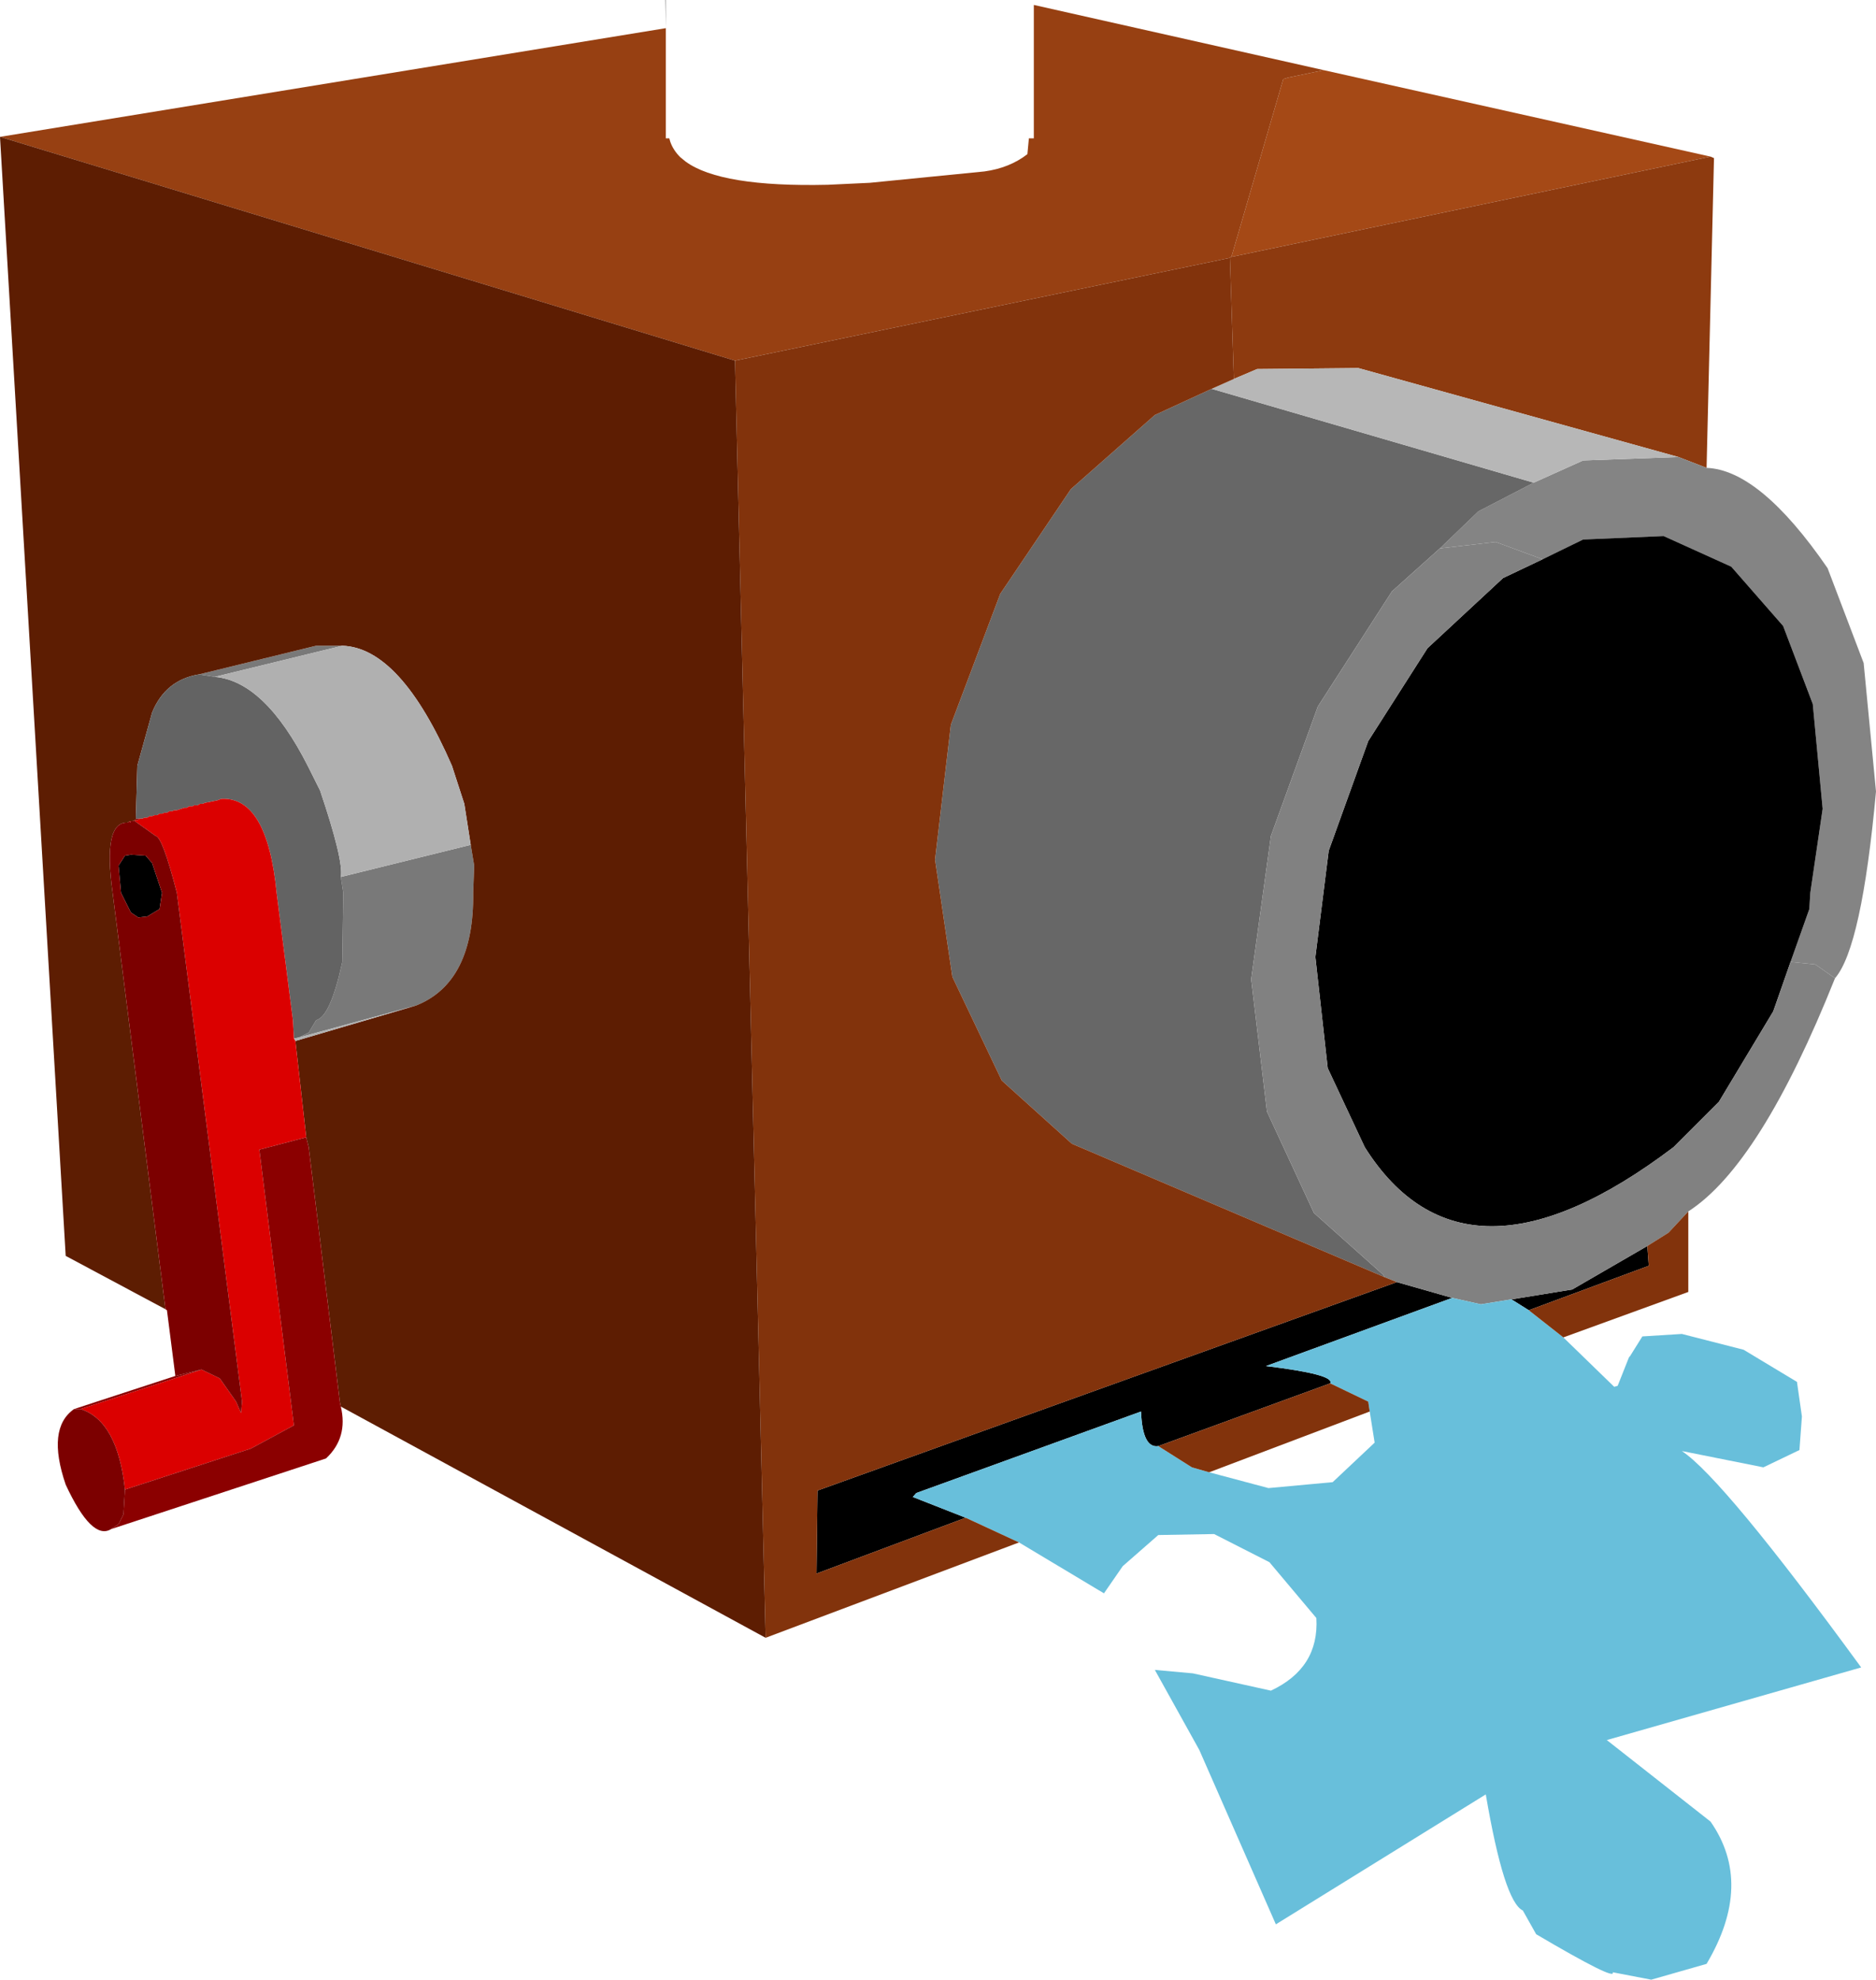 <?xml version="1.0" encoding="UTF-8" standalone="no"?>
<svg xmlns:xlink="http://www.w3.org/1999/xlink" height="200.35px" width="189.9px" xmlns="http://www.w3.org/2000/svg">
  <g transform="matrix(1.0, 0.0, 0.0, 1.0, 105.4, 80.0)">
    <path d="M67.75 -64.15 L19.25 -54.0 24.5 -72.0 25.0 -72.15 28.6 -72.9 67.75 -64.15" fill="#a54916" fill-rule="evenodd" stroke="none"/>
    <path d="M19.25 -54.0 L19.1 -54.0 19.1 -53.9 -31.0 -43.5 -105.4 -66.15 -38.0 -77.15 -38.0 -66.0 -37.65 -66.0 -37.55 -65.65 Q-37.25 -64.8 -36.55 -64.1 L-36.0 -63.65 Q-32.45 -61.05 -21.6 -61.3 L-17.35 -61.5 -5.75 -62.65 Q-3.2 -63.0 -1.4 -64.4 L-1.25 -66.0 -0.75 -66.0 -0.75 -79.5 28.6 -72.9 25.0 -72.15 24.5 -72.0 19.25 -54.0" fill="#974012" fill-rule="evenodd" stroke="none"/>
    <path d="M67.75 -64.15 L68.1 -64.0 67.35 -32.65 64.5 -33.75 32.1 -42.75 21.85 -42.65 19.5 -41.65 19.1 -53.9 19.1 -54.0 19.25 -54.0 67.75 -64.15" fill="#8d3a0f" fill-rule="evenodd" stroke="none"/>
    <path d="M64.5 -33.75 L67.35 -32.65 Q72.75 -32.45 79.6 -22.5 L83.25 -12.9 84.5 0.1 Q83.05 15.9 80.35 19.0 L78.35 17.6 75.85 17.35 77.75 12.0 77.85 10.35 79.1 1.85 78.1 -8.75 75.1 -16.65 69.85 -22.65 63.0 -25.75 54.85 -25.4 50.75 -23.4 46.0 -25.15 40.35 -24.5 44.25 -28.25 49.85 -31.15 54.85 -33.4 64.5 -33.75" fill="#848484" fill-rule="evenodd" stroke="none"/>
    <path d="M75.85 17.35 L74.1 22.35 68.6 31.5 64.0 36.1 Q42.85 52.1 32.75 36.1 L29.0 28.1 27.75 16.85 29.1 6.1 33.1 -5.0 39.1 -14.4 46.75 -21.5 50.75 -23.4 54.85 -25.4 63.0 -25.75 69.85 -22.65 75.1 -16.65 78.1 -8.75 79.1 1.85 77.85 10.35 77.75 12.0 75.85 17.35 M36.0 49.75 L41.6 51.35 22.75 58.25 Q29.75 59.1 29.25 60.0 L11.85 66.35 Q10.25 66.6 10.1 62.85 L-12.65 71.1 -13.0 71.5 -7.65 73.6 -22.75 79.25 -22.65 70.85 36.0 49.75 M47.6 51.5 L53.75 50.5 61.35 46.1 61.5 48.1 49.35 52.6 47.6 51.5 M-90.65 6.6 L-90.0 7.35 -89.0 10.35 -89.25 12.0 -90.5 12.75 -91.4 12.85 -92.15 12.35 -93.15 10.35 -93.4 7.6 -92.75 6.6 -92.15 6.5 -90.65 6.6" fill="#000000" fill-rule="evenodd" stroke="none"/>
    <path d="M40.35 -24.5 L35.5 -20.15 28.0 -8.5 23.25 4.6 21.25 19.1 22.85 32.5 27.6 42.75 34.6 49.0 34.75 49.25 3.1 35.75 -4.0 29.35 -9.0 18.85 -10.75 7.0 -9.15 -6.65 -4.15 -19.9 3.0 -30.5 11.5 -38.0 17.25 -40.65 49.85 -31.15 44.25 -28.25 40.35 -24.5" fill="#676767" fill-rule="evenodd" stroke="none"/>
    <path d="M80.35 19.0 Q72.8 37.9 65.5 42.6 L63.5 44.75 61.35 46.1 53.75 50.5 47.6 51.5 44.5 52.0 41.6 51.35 36.0 49.75 34.75 49.25 34.6 49.0 27.6 42.75 22.85 32.5 21.25 19.1 23.25 4.6 28.0 -8.5 35.5 -20.15 40.35 -24.5 46.0 -25.15 50.75 -23.4 46.75 -21.5 39.1 -14.4 33.1 -5.0 29.1 6.1 27.75 16.85 29.0 28.1 32.75 36.1 Q42.85 52.1 64.0 36.1 L68.6 31.5 74.1 22.35 75.85 17.35 78.35 17.6 80.35 19.0" fill="#818181" fill-rule="evenodd" stroke="none"/>
    <path d="M19.5 -41.65 L21.85 -42.65 32.1 -42.75 64.5 -33.75 54.85 -33.4 49.85 -31.15 17.25 -40.65 19.5 -41.65" fill="#b7b7b7" fill-rule="evenodd" stroke="none"/>
    <path d="M52.85 55.35 L58.0 60.35 58.35 60.25 59.5 57.35 59.6 57.25 60.85 55.25 64.85 55.0 71.1 56.6 76.5 59.85 77.0 63.35 76.75 66.75 73.1 68.5 64.85 66.85 Q69.05 69.65 83.0 88.75 L57.25 96.1 67.75 104.35 Q72.15 110.65 67.35 118.75 L61.75 120.35 57.85 119.6 Q58.25 120.55 50.1 115.75 L48.75 113.35 Q46.85 112.45 45.0 101.6 L23.75 114.75 16.0 97.1 11.5 89.0 15.35 89.35 23.25 91.1 Q28.15 88.8 27.85 83.75 L23.1 78.1 17.5 75.25 11.85 75.35 8.25 78.5 6.35 81.25 -2.25 76.1 -7.65 73.6 -13.0 71.5 -12.65 71.1 10.1 62.85 Q10.25 66.6 11.85 66.35 L15.25 68.5 17.0 69.0 23.0 70.6 29.5 70.0 33.75 66.0 33.25 62.85 33.1 61.85 29.25 60.0 Q29.75 59.1 22.75 58.25 L41.6 51.35 44.5 52.0 47.6 51.5 49.35 52.6 52.85 55.35" fill="#68bfdb" fill-rule="evenodd" stroke="none"/>
    <path d="M19.1 -53.9 L19.5 -41.65 17.25 -40.65 11.5 -38.0 3.0 -30.5 -4.15 -19.9 -9.15 -6.65 -10.75 7.0 -9.0 18.85 -4.0 29.35 3.1 35.75 34.75 49.25 36.0 49.75 -22.65 70.85 -22.75 79.25 -7.65 73.6 -2.25 76.1 -27.9 85.75 -31.0 -43.5 19.1 -53.9 M65.5 42.6 L65.5 50.75 52.85 55.35 49.35 52.6 61.5 48.1 61.35 46.1 63.5 44.75 65.5 42.6 M17.0 69.0 L15.25 68.5 11.85 66.35 29.25 60.0 33.1 61.85 33.25 62.85 17.0 69.0" fill="#82330c" fill-rule="evenodd" stroke="none"/>
    <path d="M-38.0 -77.15 L-38.05 -80.0 -38.0 -80.0 -38.0 -77.15" fill="#6d6d6d" fill-rule="evenodd" stroke="none"/>
    <path d="M-75.15 25.0 L-74.15 24.5 -73.4 23.25 Q-71.95 22.9 -70.75 17.35 L-70.65 10.35 -70.9 8.75 -57.75 5.5 -57.4 7.6 -57.5 10.35 Q-57.4 19.4 -63.25 21.75 L-75.15 25.0 M-83.65 -11.5 L-85.25 -11.75 -73.4 -14.65 -70.75 -14.65 -83.65 -11.5" fill="#797979" fill-rule="evenodd" stroke="none"/>
    <path d="M-27.9 85.75 L-70.9 62.35 -71.0 61.85 -74.15 36.1 -74.4 35.1 -75.5 25.35 -63.25 21.75 Q-57.4 19.4 -57.5 10.35 L-57.4 7.6 -57.75 5.5 -58.4 1.35 -59.65 -2.5 Q-64.85 -14.45 -70.75 -14.65 L-73.4 -14.65 -85.25 -11.75 Q-88.65 -11.2 -90.0 -7.9 L-91.5 -2.5 -91.65 2.85 -91.65 3.0 -91.75 3.0 -92.0 3.1 -92.15 3.1 -92.25 3.1 -92.5 3.25 Q-95.0 3.15 -94.0 10.35 L-88.65 52.5 -98.75 47.1 -105.4 -66.15 -31.0 -43.5 -27.9 85.75" fill="#5d1d02" fill-rule="evenodd" stroke="none"/>
    <path d="M-91.65 2.85 L-91.5 -2.5 -90.0 -7.9 Q-88.65 -11.2 -85.25 -11.75 L-83.65 -11.5 Q-78.6 -11.05 -74.25 -2.5 L-73.0 0.0 Q-70.6 7.1 -70.9 8.75 L-70.65 10.35 -70.75 17.35 Q-71.95 22.9 -73.4 23.25 L-74.15 24.5 -75.15 25.0 -75.65 25.1 -75.75 23.25 -77.4 10.35 Q-78.35 0.6 -83.0 0.85 L-83.4 1.0 -84.65 1.25 -84.9 1.35 -85.15 1.35 -85.4 1.5 -85.75 1.5 -85.9 1.6 -86.25 1.6 -86.5 1.75 -86.75 1.75 -87.5 2.0 -87.75 2.0 -88.0 2.1 -88.25 2.1 -88.5 2.25 -88.75 2.25 -89.0 2.35 -89.25 2.35 -89.5 2.5 -89.75 2.5 -90.0 2.6 -90.25 2.6 -90.5 2.75 -90.75 2.75 -91.0 2.85 -91.25 2.85 -91.65 2.85" fill="#636363" fill-rule="evenodd" stroke="none"/>
    <path d="M-75.65 25.1 L-75.15 25.0 -63.25 21.75 -75.5 25.35 -75.65 25.1 M-70.9 8.75 Q-70.6 7.1 -73.0 0.0 L-74.25 -2.5 Q-78.6 -11.05 -83.65 -11.5 L-70.75 -14.65 Q-64.85 -14.45 -59.65 -2.5 L-58.4 1.35 -57.75 5.5 -70.9 8.75" fill="#b0b0b0" fill-rule="evenodd" stroke="none"/>
    <path d="M-91.25 2.85 L-91.0 2.85 -90.75 2.75 -90.5 2.75 -90.25 2.6 -90.0 2.6 -89.75 2.5 -89.5 2.5 -89.25 2.35 -89.0 2.35 -88.75 2.25 -88.5 2.25 -88.25 2.1 -88.0 2.1 -87.75 2.0 -87.5 2.0 -86.75 1.75 -86.5 1.75 -86.25 1.6 -85.9 1.6 -85.75 1.5 -85.4 1.5 -85.15 1.35 -84.9 1.35 -84.65 1.25 -83.4 1.0 -83.0 0.85 Q-78.35 0.6 -77.4 10.35 L-75.75 23.25 -75.65 25.1 -75.5 25.35 -74.4 35.1 -79.15 36.35 -75.65 64.25 -80.0 66.6 -92.75 70.75 Q-93.5 63.8 -97.25 62.6 L-85.0 58.6 -83.15 59.5 -81.5 61.85 -81.0 63.0 -80.9 61.85 -87.5 10.35 Q-88.95 4.7 -89.65 4.6 L-91.75 3.1 -91.75 3.0 -91.65 3.0 -91.5 3.0 -91.25 2.85 M-92.15 3.1 L-92.25 3.25 -92.25 3.1 -92.15 3.1" fill="#db0000" fill-rule="evenodd" stroke="none"/>
    <path d="M-70.9 62.35 Q-70.15 65.5 -72.4 67.6 L-94.15 74.75 -93.4 74.25 -92.9 73.25 -92.75 70.75 -80.0 66.6 -75.65 64.25 -79.15 36.35 -74.4 35.1 -74.15 36.1 -71.0 61.85 -70.9 62.35 M-97.9 62.6 L-87.65 59.25 -85.0 58.6 -97.25 62.6 -97.9 62.6 M-91.65 2.85 L-91.25 2.85 -91.5 3.0 -91.65 3.0 -91.65 2.85 M-91.75 3.0 L-91.75 3.1 -92.0 3.1 -91.75 3.0 M-92.25 3.25 L-92.5 3.25 -92.25 3.1 -92.25 3.25" fill="#8b0000" fill-rule="evenodd" stroke="none"/>
    <path d="M-94.15 74.75 Q-96.1 75.95 -98.75 70.25 -100.7 64.55 -97.9 62.6 L-97.25 62.6 Q-93.5 63.8 -92.75 70.75 L-92.9 73.25 -93.4 74.25 -94.15 74.75 M-87.65 59.25 L-88.5 52.6 -88.65 52.5 -94.0 10.35 Q-95.0 3.15 -92.5 3.25 L-92.25 3.25 -92.15 3.1 -92.0 3.1 -91.75 3.1 -89.65 4.6 Q-88.95 4.7 -87.5 10.35 L-80.9 61.85 -81.0 63.0 -81.5 61.85 -83.15 59.5 -85.0 58.6 -87.65 59.25 M-90.65 6.6 L-92.15 6.5 -92.75 6.6 -93.4 7.6 -93.15 10.35 -92.15 12.35 -91.4 12.85 -90.5 12.75 -89.25 12.0 -89.0 10.35 -90.0 7.35 -90.65 6.6" fill="#7c0000" fill-rule="evenodd" stroke="none"/>
  </g>
</svg>
